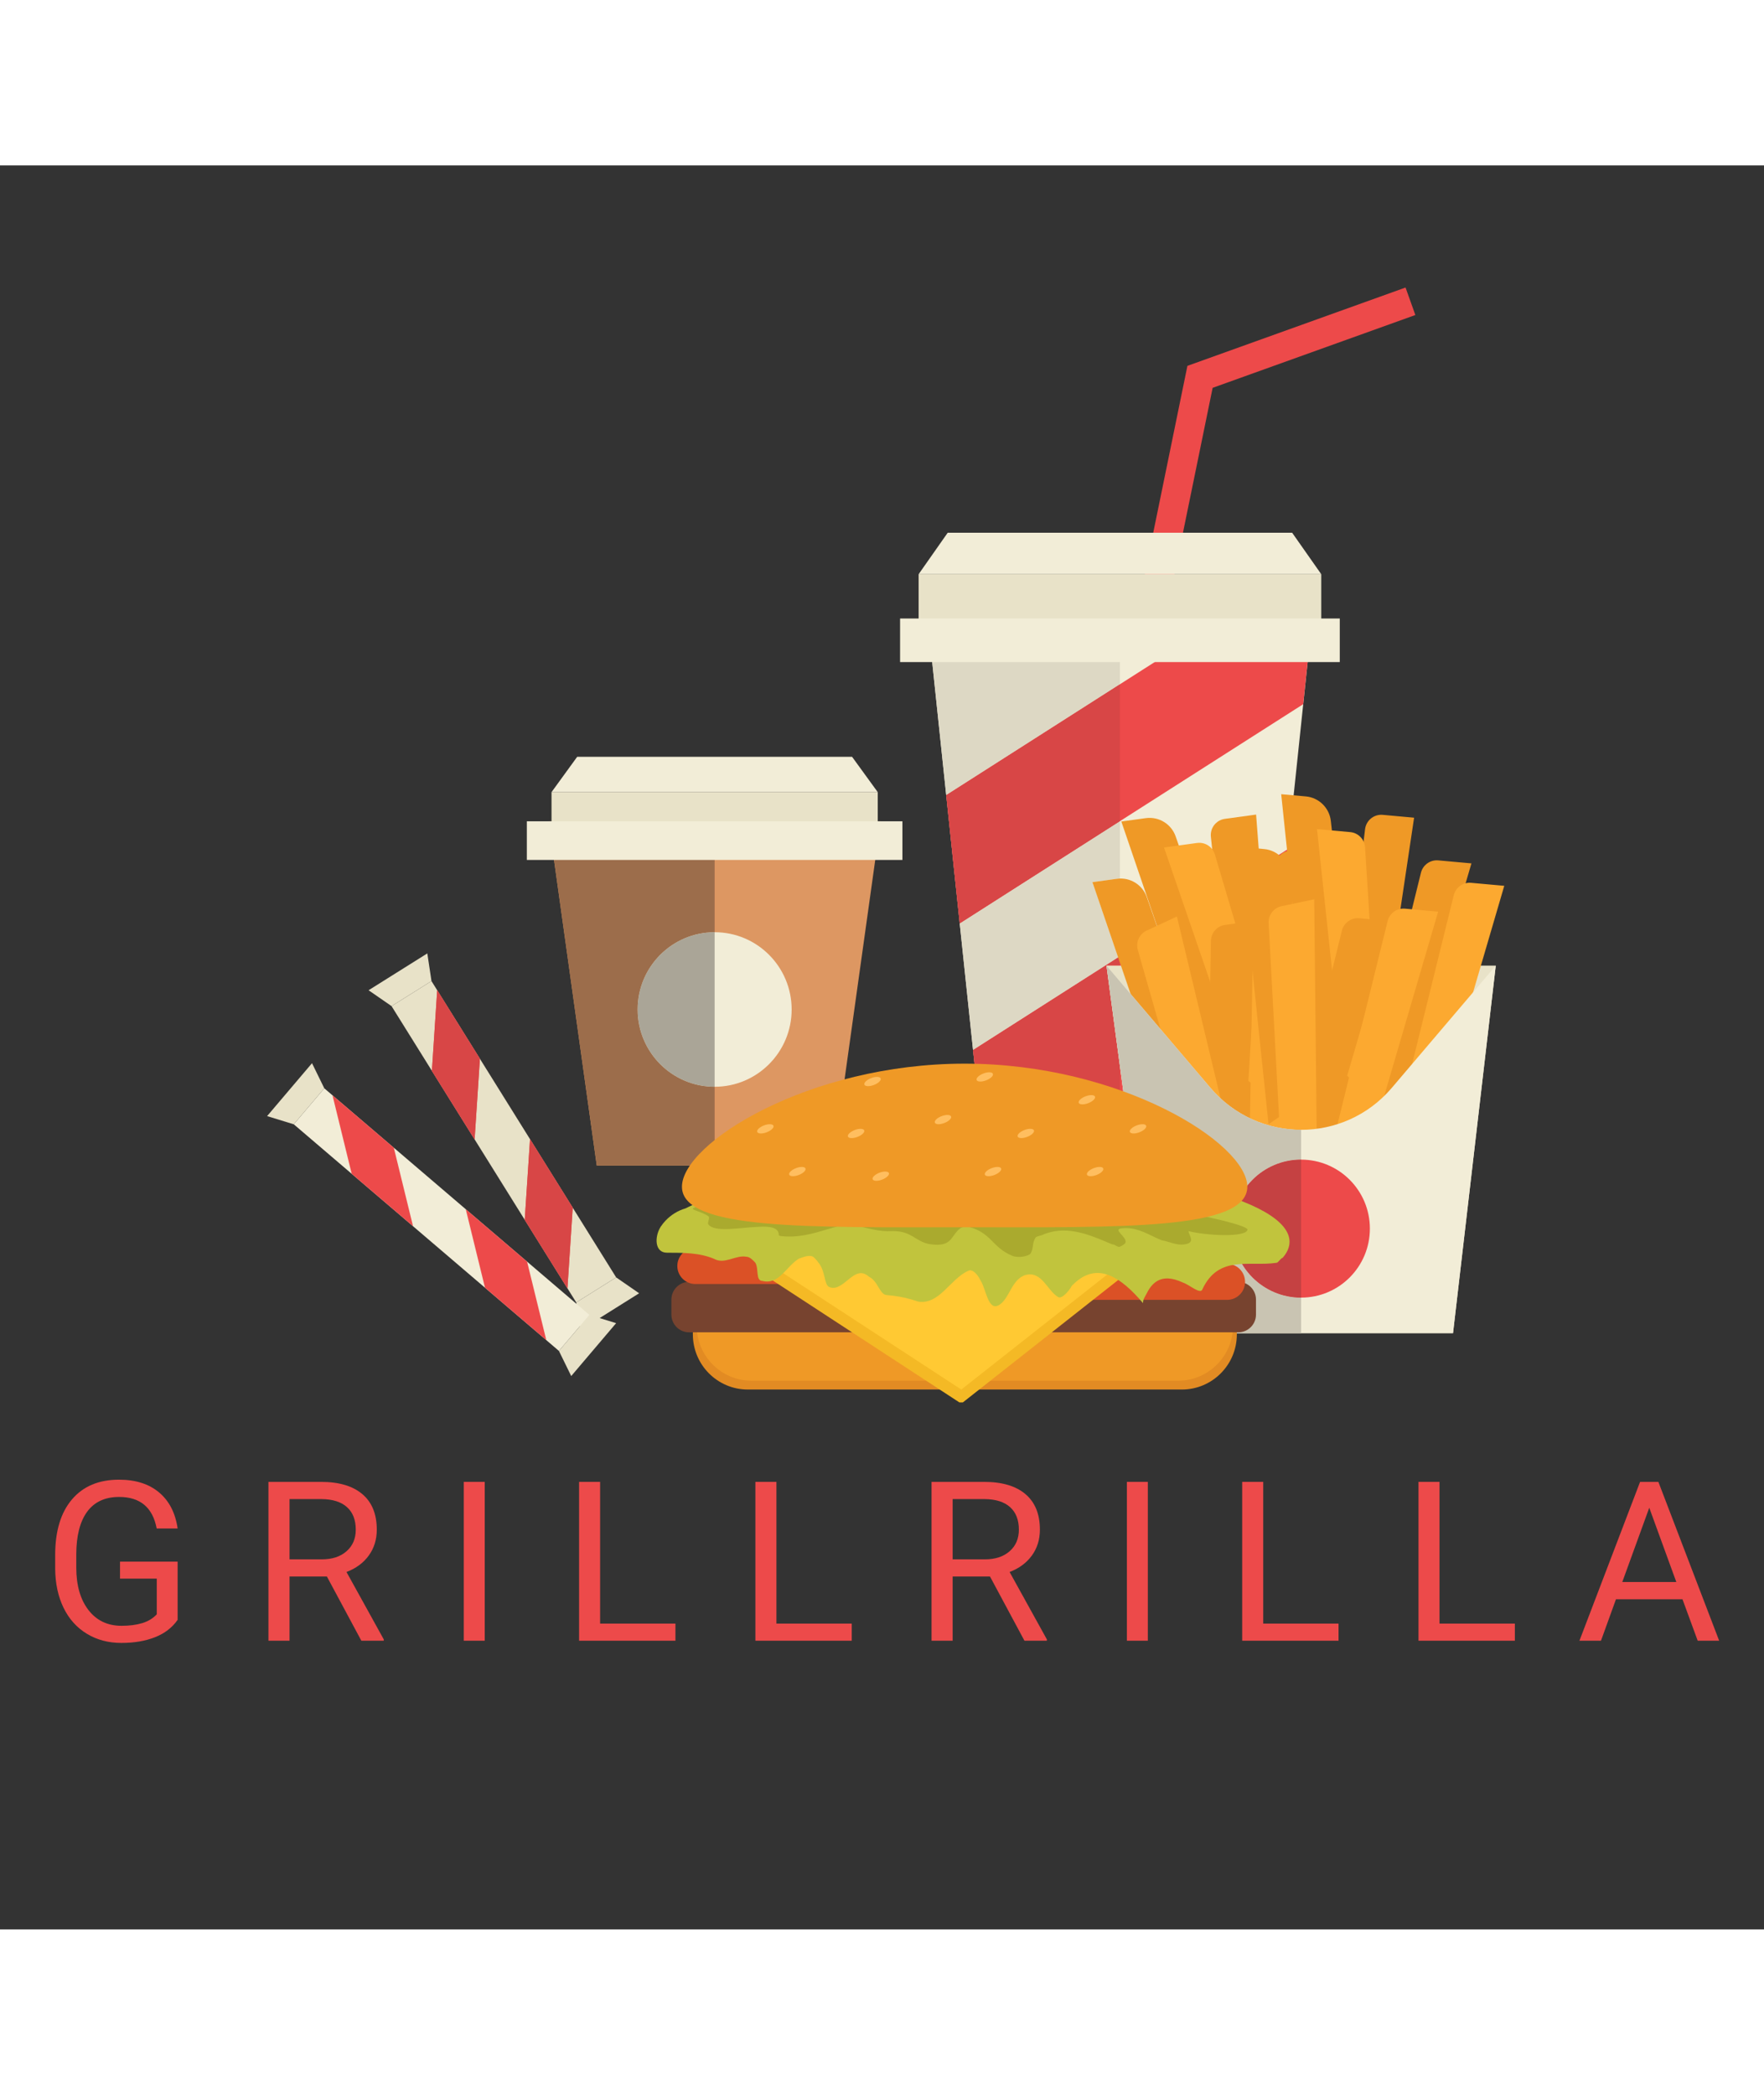 <?xml version="1.0" encoding="UTF-8"?>
<svg xmlns="http://www.w3.org/2000/svg" xmlns:xlink="http://www.w3.org/1999/xlink" width="80px" height="95px" viewBox="0 0 375 375" version="1.2">
<rect x="0" y="0" width="375" height="375" fill="#333333" stroke="none"/>
<defs>
<g>
<symbol overflow="visible" id="glyph0-0">
<path style="stroke:none;" d="M 18.734 0 L 2.312 0 L 2.312 -33.766 L 18.734 -33.766 Z M 17.484 -1.953 L 17.484 -31.797 L 11.141 -16.891 Z M 3.578 -31.516 L 3.578 -2.234 L 9.781 -16.891 Z M 4.5 -1.25 L 16.438 -1.25 L 10.453 -15.312 Z M 10.453 -18.469 L 16.438 -32.516 L 4.5 -32.516 Z M 10.453 -18.469 "/>
</symbol>
<symbol overflow="visible" id="glyph0-1">
<path style="stroke:none;" d="M 28.859 -4.438 C 27.711 -2.789 26.113 -1.562 24.062 -0.75 C 22.008 0.062 19.625 0.469 16.906 0.469 C 14.156 0.469 11.711 -0.176 9.578 -1.469 C 7.441 -2.758 5.789 -4.594 4.625 -6.969 C 3.457 -9.352 2.859 -12.117 2.828 -15.266 L 2.828 -18.203 C 2.828 -23.297 4.016 -27.238 6.391 -30.031 C 8.766 -32.832 12.098 -34.234 16.391 -34.234 C 19.922 -34.234 22.758 -33.332 24.906 -31.531 C 27.062 -29.727 28.379 -27.172 28.859 -23.859 L 24.406 -23.859 C 23.562 -28.328 20.898 -30.562 16.422 -30.562 C 13.43 -30.562 11.164 -29.516 9.625 -27.422 C 8.094 -25.328 7.32 -22.297 7.312 -18.328 L 7.312 -15.562 C 7.312 -11.77 8.176 -8.754 9.906 -6.516 C 11.633 -4.285 13.977 -3.172 16.938 -3.172 C 18.602 -3.172 20.062 -3.359 21.312 -3.734 C 22.562 -4.109 23.598 -4.734 24.422 -5.609 L 24.422 -13.203 L 16.609 -13.203 L 16.609 -16.812 L 28.859 -16.812 Z M 28.859 -4.438 "/>
</symbol>
<symbol overflow="visible" id="glyph0-2">
<path style="stroke:none;" d="M 16.312 -13.656 L 8.375 -13.656 L 8.375 0 L 3.891 0 L 3.891 -33.766 L 15.078 -33.766 C 18.879 -33.766 21.801 -32.898 23.844 -31.172 C 25.895 -29.441 26.922 -26.922 26.922 -23.609 C 26.922 -21.504 26.352 -19.672 25.219 -18.109 C 24.082 -16.547 22.504 -15.379 20.484 -14.609 L 28.406 -0.281 L 28.406 0 L 23.641 0 Z M 8.375 -17.297 L 15.219 -17.297 C 17.426 -17.297 19.18 -17.867 20.484 -19.016 C 21.797 -20.16 22.453 -21.691 22.453 -23.609 C 22.453 -25.691 21.828 -27.289 20.578 -28.406 C 19.336 -29.52 17.539 -30.086 15.188 -30.109 L 8.375 -30.109 Z M 8.375 -17.297 "/>
</symbol>
<symbol overflow="visible" id="glyph0-3">
<path style="stroke:none;" d="M 8.703 0 L 4.25 0 L 4.25 -33.766 L 8.703 -33.766 Z M 8.703 0 "/>
</symbol>
<symbol overflow="visible" id="glyph0-4">
<path style="stroke:none;" d="M 8.391 -3.641 L 24.406 -3.641 L 24.406 0 L 3.922 0 L 3.922 -33.766 L 8.391 -33.766 Z M 8.391 -3.641 "/>
</symbol>
<symbol overflow="visible" id="glyph0-5">
<path style="stroke:none;" d="M 22.562 -8.812 L 8.422 -8.812 L 5.234 0 L 0.656 0 L 13.547 -33.766 L 17.438 -33.766 L 30.359 0 L 25.797 0 Z M 9.766 -12.484 L 21.25 -12.484 L 15.5 -28.266 Z M 9.766 -12.484 "/>
</symbol>
</g>
<clipPath id="clip1">
  <path d="M 229 25.961 L 301 25.961 L 301 155 L 229 155 Z M 229 25.961 "/>
</clipPath>
<clipPath id="clip2">
  <path d="M 56.379 190 L 69 190 L 69 204 L 56.379 204 Z M 56.379 190 "/>
</clipPath>
<clipPath id="clip3">
  <path d="M 295.332 152.059 L 319.785 152.059 L 319.785 209.891 L 295.332 209.891 Z M 295.332 152.059 "/>
</clipPath>
<clipPath id="clip4">
  <path d="M 163.246 228.363 L 244.898 228.363 L 244.898 262.961 L 163.246 262.961 Z M 163.246 228.363 "/>
</clipPath>
</defs>
<g id="surface1">
<g clip-path="url(#clip1)" clip-rule="nonzero">
<path style=" stroke:none;fill-rule:nonzero;fill:rgb(92.94%,29.019%,29.019%);fill-opacity:1;" d="M 235.832 154.465 L 229.773 153.215 L 252.426 42.617 L 298.797 25.965 L 300.883 31.809 L 257.789 47.289 L 235.832 154.465 "/>
</g>
<path style=" stroke:none;fill-rule:nonzero;fill:rgb(94.899%,92.94%,84.309%);fill-opacity:1;" d="M 278.477 100.953 L 197.684 100.953 L 210.062 218.5 L 266.102 218.5 L 278.477 100.953 "/>
<path style=" stroke:none;fill-rule:nonzero;fill:rgb(92.94%,29.019%,29.019%);fill-opacity:1;" d="M 209.727 215.332 L 270.52 176.535 L 273.801 145.332 L 206.855 188.062 L 209.727 215.332 "/>
<path style=" stroke:none;fill-rule:nonzero;fill:rgb(92.94%,29.019%,29.019%);fill-opacity:1;" d="M 252.73 100.953 L 201.148 133.875 L 204.02 161.145 L 277.043 114.539 L 278.477 100.953 L 252.73 100.953 "/>
<path style=" stroke:none;fill-rule:nonzero;fill:rgb(86.67%,84.709%,76.859%);fill-opacity:1;" d="M 238.078 218.5 L 210.062 218.5 L 209.727 215.332 L 238.078 197.234 L 238.078 218.5 M 206.855 188.062 L 204.023 161.145 L 238.078 139.406 L 238.078 151.605 C 237.871 151.609 237.652 151.629 237.441 151.656 L 232.234 152.371 L 237.699 168.375 L 206.855 188.062 "/>
<path style=" stroke:none;fill-rule:nonzero;fill:rgb(84.709%,27.449%,27.449%);fill-opacity:1;" d="M 209.727 215.332 L 206.855 188.062 L 237.699 168.375 L 238.078 169.484 L 238.078 170.113 L 235.223 170.113 L 238.078 191.492 L 238.078 197.234 L 209.727 215.332 "/>
<path style=" stroke:none;fill-rule:nonzero;fill:rgb(86.67%,84.709%,76.859%);fill-opacity:1;" d="M 201.148 133.875 L 197.684 100.953 L 238.078 100.953 L 238.078 110.305 L 201.148 133.875 "/>
<path style=" stroke:none;fill-rule:nonzero;fill:rgb(84.709%,27.449%,27.449%);fill-opacity:1;" d="M 204.023 161.145 L 201.148 133.875 L 238.078 110.305 L 238.078 139.406 L 204.02 161.145 "/>
<path style=" stroke:none;fill-rule:nonzero;fill:rgb(90.979%,88.629%,78.429%);fill-opacity:1;" d="M 280.879 86.906 L 195.285 86.906 L 195.285 97.875 L 280.879 97.875 L 280.879 86.906 "/>
<path style=" stroke:none;fill-rule:nonzero;fill:rgb(94.899%,92.94%,84.309%);fill-opacity:1;" d="M 280.879 86.906 L 195.285 86.906 L 201.469 78.09 L 274.691 78.09 L 280.879 86.906 "/>
<path style=" stroke:none;fill-rule:nonzero;fill:rgb(94.899%,92.94%,84.309%);fill-opacity:1;" d="M 284.816 105.586 L 191.344 105.586 L 191.344 96.324 L 284.816 96.324 L 284.816 105.586 "/>
<path style=" stroke:none;fill-rule:nonzero;fill:rgb(90.979%,88.629%,78.429%);fill-opacity:1;" d="M 122.5 241.715 L 83.238 178.723 L 91.727 173.398 L 130.988 236.391 L 122.5 241.715 "/>
<path style=" stroke:none;fill-rule:nonzero;fill:rgb(92.94%,29.019%,29.019%);fill-opacity:1;" d="M 102.02 189.91 L 92.941 175.344 L 91.816 192.484 L 100.895 207.051 L 102.02 189.91 "/>
<path style=" stroke:none;fill-rule:nonzero;fill:rgb(92.94%,29.019%,29.019%);fill-opacity:1;" d="M 121.754 221.574 L 112.676 207.004 L 111.551 224.148 L 120.629 238.715 L 121.754 221.574 "/>
<path style=" stroke:none;fill-rule:nonzero;fill:rgb(83.139%,80.779%,71.759%);fill-opacity:1;" d="M 100.895 207.051 L 102.02 189.91 L 100.895 207.051 "/>
<path style=" stroke:none;fill-rule:nonzero;fill:rgb(84.709%,27.449%,27.449%);fill-opacity:1;" d="M 100.895 207.051 L 91.816 192.484 L 92.941 175.344 L 102.02 189.91 L 100.895 207.051 "/>
<path style=" stroke:none;fill-rule:nonzero;fill:rgb(83.139%,80.779%,71.759%);fill-opacity:1;" d="M 120.629 238.715 L 121.754 221.574 L 120.629 238.715 "/>
<path style=" stroke:none;fill-rule:nonzero;fill:rgb(84.709%,27.449%,27.449%);fill-opacity:1;" d="M 120.629 238.715 L 111.551 224.148 L 112.676 207.004 L 121.754 221.574 L 120.629 238.715 "/>
<path style=" stroke:none;fill-rule:nonzero;fill:rgb(90.979%,88.629%,78.429%);fill-opacity:1;" d="M 123.387 247.598 L 122.5 241.715 L 130.988 236.391 L 135.871 239.766 L 123.387 247.598 "/>
<path style=" stroke:none;fill-rule:nonzero;fill:rgb(90.979%,88.629%,78.429%);fill-opacity:1;" d="M 78.355 175.348 L 83.238 178.723 L 91.727 173.398 L 90.84 167.516 L 78.355 175.348 "/>
<path style=" stroke:none;fill-rule:nonzero;fill:rgb(94.899%,92.94%,84.309%);fill-opacity:1;" d="M 118.82 252.02 L 62.449 203.844 L 68.941 196.195 L 125.312 244.375 L 118.82 252.02 "/>
<path style=" stroke:none;fill-rule:nonzero;fill:rgb(92.94%,29.019%,29.019%);fill-opacity:1;" d="M 83.719 208.824 L 70.684 197.684 L 74.766 214.371 L 87.805 225.512 L 83.719 208.824 "/>
<path style=" stroke:none;fill-rule:nonzero;fill:rgb(92.94%,29.019%,29.019%);fill-opacity:1;" d="M 112.051 233.043 L 99.016 221.902 L 103.102 238.586 L 116.137 249.727 L 112.051 233.043 "/>
<path style=" stroke:none;fill-rule:nonzero;fill:rgb(90.979%,88.629%,78.429%);fill-opacity:1;" d="M 121.434 257.359 L 118.82 252.02 L 125.312 244.375 L 130.98 246.117 L 121.434 257.359 "/>
<g clip-path="url(#clip2)" clip-rule="nonzero">
<path style=" stroke:none;fill-rule:nonzero;fill:rgb(90.979%,88.629%,78.429%);fill-opacity:1;" d="M 56.781 202.102 L 62.449 203.844 L 68.941 196.195 L 66.328 190.855 L 56.781 202.102 "/>
</g>
<path style=" stroke:none;fill-rule:nonzero;fill:rgb(86.67%,59.219%,38.429%);fill-opacity:1;" d="M 126.859 212.602 L 176.984 212.602 L 187.211 139.434 L 116.629 139.434 L 126.859 212.602 "/>
<path style=" stroke:none;fill-rule:nonzero;fill:rgb(94.899%,92.94%,84.309%);fill-opacity:1;" d="M 168.293 179.441 C 168.293 188.512 160.961 195.867 151.922 195.867 C 142.879 195.867 135.547 188.512 135.547 179.441 C 135.547 170.367 142.879 163.012 151.922 163.012 C 160.961 163.012 168.293 170.367 168.293 179.441 "/>
<path style=" stroke:none;fill-rule:nonzero;fill:rgb(61.179%,42.749%,29.41%);fill-opacity:1;" d="M 151.922 212.602 L 126.859 212.602 L 117.203 143.543 L 151.922 143.543 L 151.922 163.012 C 142.879 163.012 135.547 170.367 135.547 179.441 C 135.547 188.512 142.879 195.867 151.922 195.867 L 151.922 212.602 "/>
<path style=" stroke:none;fill-rule:nonzero;fill:rgb(66.669%,64.709%,59.219%);fill-opacity:1;" d="M 151.922 195.867 C 142.879 195.867 135.547 188.512 135.547 179.441 C 135.547 170.367 142.879 163.012 151.922 163.012 L 151.922 195.867 "/>
<path style=" stroke:none;fill-rule:nonzero;fill:rgb(90.979%,88.629%,78.429%);fill-opacity:1;" d="M 117.246 144.762 L 186.594 144.762 L 186.594 133.234 L 117.246 133.234 L 117.246 144.762 "/>
<path style=" stroke:none;fill-rule:nonzero;fill:rgb(94.899%,92.94%,84.309%);fill-opacity:1;" d="M 122.699 125.727 L 181.141 125.727 L 186.594 133.234 L 117.246 133.234 L 122.699 125.727 "/>
<path style=" stroke:none;fill-rule:nonzero;fill:rgb(94.899%,92.94%,84.309%);fill-opacity:1;" d="M 112 147.648 L 191.84 147.648 L 191.84 139.434 L 112 139.434 L 112 147.648 "/>
<path style=" stroke:none;fill-rule:nonzero;fill:rgb(90.979%,88.629%,78.429%);fill-opacity:1;" d="M 235.223 170.113 L 245.676 248.242 L 308.891 248.242 L 317.977 170.113 L 235.223 170.113 "/>
<path style=" stroke:none;fill-rule:nonzero;fill:rgb(93.729%,59.999%,14.899%);fill-opacity:1;" d="M 277.965 196.453 L 281.074 144.738 L 274.055 145.699 C 272.355 145.934 271.082 147.371 271.055 149.094 L 270.098 204.965 L 277.965 196.453 "/>
<path style=" stroke:none;fill-rule:nonzero;fill:rgb(93.729%,59.999%,14.899%);fill-opacity:1;" d="M 272.613 210.988 L 267.027 138.004 L 260.395 138.914 C 258.535 139.168 257.215 140.863 257.414 142.734 L 264.191 207.027 L 272.613 210.988 "/>
<path style=" stroke:none;fill-rule:nonzero;fill:rgb(93.729%,59.999%,14.899%);fill-opacity:1;" d="M 258.09 196.594 L 243.793 155.559 C 242.871 152.906 240.211 151.277 237.441 151.656 L 232.234 152.371 L 251.391 208.461 L 256.852 202.555 C 258.332 200.953 258.809 198.66 258.09 196.594 "/>
<path style=" stroke:none;fill-rule:nonzero;fill:rgb(93.729%,59.999%,14.899%);fill-opacity:1;" d="M 264.234 183.699 L 249.934 142.664 C 249.012 140.012 246.355 138.383 243.582 138.762 L 238.379 139.477 L 257.531 195.57 L 262.992 189.664 C 264.473 188.059 264.949 185.766 264.234 183.699 "/>
<path style=" stroke:none;fill-rule:nonzero;fill:rgb(98.819%,66.269%,18.819%);fill-opacity:1;" d="M 285.836 199.535 L 288.941 147.816 L 281.922 148.781 C 280.223 149.016 278.949 150.457 278.922 152.172 L 277.965 208.047 L 285.836 199.535 "/>
<path style=" stroke:none;fill-rule:nonzero;fill:rgb(98.819%,66.269%,18.819%);fill-opacity:1;" d="M 264.281 193.98 L 247.453 145.004 L 254.473 144.039 C 256.168 143.809 257.781 144.852 258.27 146.496 L 274.141 200.062 L 264.281 193.98 "/>
<path style=" stroke:none;fill-rule:nonzero;fill:rgb(93.729%,59.999%,14.899%);fill-opacity:1;" d="M 264.332 212.211 L 267.441 160.496 L 260.422 161.461 C 258.727 161.691 257.449 163.133 257.422 164.852 L 256.465 220.723 L 264.332 212.211 "/>
<path style=" stroke:none;fill-rule:nonzero;fill:rgb(98.819%,66.269%,18.819%);fill-opacity:1;" d="M 273.359 208.039 L 276.465 156.328 L 269.445 157.289 C 267.75 157.527 266.477 158.965 266.445 160.684 L 265.488 216.551 L 273.359 208.039 "/>
<path style=" stroke:none;fill-rule:nonzero;fill:rgb(98.819%,66.269%,18.819%);fill-opacity:1;" d="M 262.281 210.047 L 250.195 159.676 L 243.766 162.66 C 242.211 163.375 241.41 165.129 241.883 166.781 L 257.234 220.496 L 262.281 210.047 "/>
<path style=" stroke:none;fill-rule:nonzero;fill:rgb(93.729%,59.999%,14.899%);fill-opacity:1;" d="M 298.25 198.086 L 312.805 148.379 L 305.75 147.742 C 304.043 147.59 302.48 148.707 302.07 150.375 L 288.684 204.613 L 298.25 198.086 "/>
<path style=" stroke:none;fill-rule:nonzero;fill:rgb(93.729%,59.999%,14.899%);fill-opacity:1;" d="M 289.789 211.051 L 300.617 138.668 L 293.949 138.062 C 292.082 137.895 290.414 139.246 290.191 141.117 L 282.465 205.301 L 289.789 211.051 "/>
<path style=" stroke:none;fill-rule:nonzero;fill:rgb(93.729%,59.999%,14.899%);fill-opacity:1;" d="M 278.844 193.766 L 274.059 150.559 C 273.75 147.77 271.523 145.586 268.734 145.332 L 263.504 144.859 L 269.672 203.832 L 276.305 199.301 C 278.109 198.066 279.086 195.941 278.844 193.766 "/>
<path style=" stroke:none;fill-rule:nonzero;fill:rgb(93.729%,59.999%,14.899%);fill-opacity:1;" d="M 287.703 182.574 L 282.918 139.371 C 282.609 136.582 280.383 134.395 277.598 134.141 L 272.363 133.672 L 278.531 192.641 L 285.168 188.109 C 286.969 186.879 287.949 184.75 287.703 182.574 "/>
<g clip-path="url(#clip3)" clip-rule="nonzero">
<path style=" stroke:none;fill-rule:nonzero;fill:rgb(98.819%,66.269%,18.819%);fill-opacity:1;" d="M 305.23 202.855 L 319.785 153.148 L 312.73 152.512 C 311.023 152.359 309.461 153.477 309.051 155.145 L 295.664 209.387 L 305.23 202.855 "/>
</g>
<path style=" stroke:none;fill-rule:nonzero;fill:rgb(98.819%,66.269%,18.819%);fill-opacity:1;" d="M 285.465 192.609 L 279.977 141.094 L 287.035 141.73 C 288.742 141.883 290.082 143.262 290.188 144.98 L 293.719 200.746 L 285.465 192.609 "/>
<path style=" stroke:none;fill-rule:nonzero;fill:rgb(93.729%,59.999%,14.899%);fill-opacity:1;" d="M 281.449 210.387 L 296.008 160.684 L 288.953 160.043 C 287.246 159.891 285.68 161.008 285.27 162.676 L 271.883 216.918 L 281.449 210.387 "/>
<path style=" stroke:none;fill-rule:nonzero;fill:rgb(98.819%,66.269%,18.819%);fill-opacity:1;" d="M 291.176 208.348 L 305.73 158.641 L 298.676 158.004 C 296.969 157.852 295.406 158.969 294.992 160.637 L 281.609 214.879 L 291.176 208.348 "/>
<path style=" stroke:none;fill-rule:nonzero;fill:rgb(98.819%,66.269%,18.819%);fill-opacity:1;" d="M 279.93 207.816 L 279.383 156.012 L 272.449 157.473 C 270.773 157.828 269.602 159.355 269.691 161.07 L 272.684 216.871 L 279.93 207.816 "/>
<path style=" stroke:none;fill-rule:nonzero;fill:rgb(94.899%,92.94%,84.309%);fill-opacity:1;" d="M 235.223 170.113 L 245.676 248.242 L 308.891 248.242 L 317.977 170.113 L 295.879 196.094 C 285.758 207.992 267.438 207.992 257.32 196.094 L 235.223 170.113 "/>
<path style=" stroke:none;fill-rule:nonzero;fill:rgb(92.94%,29.019%,29.019%);fill-opacity:1;" d="M 291.215 226.02 C 291.215 234.121 284.672 240.688 276.598 240.688 C 268.523 240.688 261.98 234.121 261.98 226.02 C 261.98 217.922 268.523 211.355 276.598 211.355 C 284.672 211.355 291.215 217.922 291.215 226.02 "/>
<path style=" stroke:none;fill-rule:nonzero;fill:rgb(82.75%,82.349%,82.349%);fill-opacity:1;" d="M 276.598 248.242 L 245.676 248.242 L 241.695 218.5 L 245.676 248.242 L 276.598 248.242 "/>
<path style=" stroke:none;fill-rule:nonzero;fill:rgb(78.819%,76.859%,69.8%);fill-opacity:1;" d="M 241.695 218.5 L 238.789 196.785 L 241.695 218.5 "/>
<path style=" stroke:none;fill-rule:nonzero;fill:rgb(77.249%,25.49%,25.879%);fill-opacity:1;" d="M 238.789 196.785 L 238.078 191.492 L 238.078 191.484 L 238.789 196.785 "/>
<path style=" stroke:none;fill-rule:nonzero;fill:rgb(70.589%,24.309%,24.309%);fill-opacity:1;" d="M 238.078 191.492 L 235.223 170.113 L 238.078 191.484 L 238.078 191.492 "/>
<path style=" stroke:none;fill-rule:nonzero;fill:rgb(78.819%,76.859%,69.8%);fill-opacity:1;" d="M 276.598 248.242 L 245.676 248.242 L 241.695 218.5 L 238.789 196.785 L 238.078 191.484 L 235.223 170.113 L 257.32 196.094 C 262.379 202.043 269.488 205.016 276.598 205.016 L 276.598 211.355 C 268.523 211.355 261.98 217.922 261.98 226.02 C 261.98 234.121 268.523 240.688 276.598 240.688 L 276.598 248.242 "/>
<path style=" stroke:none;fill-rule:nonzero;fill:rgb(77.249%,25.49%,25.879%);fill-opacity:1;" d="M 276.598 240.688 C 268.523 240.688 261.98 234.121 261.98 226.02 C 261.98 217.922 268.523 211.355 276.598 211.355 L 276.598 240.688 "/>
<path style=" stroke:none;fill-rule:nonzero;fill:rgb(88.629%,54.509%,13.73%);fill-opacity:1;" d="M 158.977 260.227 L 251.246 260.227 C 257.699 260.227 262.934 254.977 262.934 248.5 L 262.934 246.023 L 147.293 246.023 L 147.293 248.5 C 147.293 254.977 152.523 260.227 158.977 260.227 "/>
<path style=" stroke:none;fill-rule:nonzero;fill:rgb(93.729%,59.999%,14.899%);fill-opacity:1;" d="M 159.777 258.352 L 250.445 258.352 C 256.898 258.352 262.133 253.102 262.133 246.625 L 262.133 244.148 L 148.094 244.148 L 148.094 246.625 C 148.094 253.102 153.324 258.352 159.777 258.352 "/>
<path style=" stroke:none;fill-rule:nonzero;fill:rgb(46.669%,26.27%,18.43%);fill-opacity:1;" d="M 146.488 248.066 L 263.238 248.066 C 265.316 248.066 267.004 246.379 267.004 244.293 L 267.004 241.113 C 267.004 239.027 265.316 237.34 263.238 237.34 L 146.488 237.34 C 144.414 237.34 142.727 239.027 142.727 241.113 L 142.727 244.293 C 142.727 246.379 144.414 248.066 146.488 248.066 "/>
<path style=" stroke:none;fill-rule:nonzero;fill:rgb(85.88%,31.76%,14.899%);fill-opacity:1;" d="M 227.574 233.508 L 260.863 233.508 C 262.969 233.508 264.68 235.219 264.68 237.34 C 264.68 239.453 262.969 241.168 260.863 241.168 L 227.574 241.168 C 225.465 241.168 223.754 239.453 223.754 237.34 C 223.754 235.219 225.465 233.508 227.574 233.508 "/>
<path style=" stroke:none;fill-rule:nonzero;fill:rgb(85.88%,31.76%,14.899%);fill-opacity:1;" d="M 147.809 230.133 L 181.098 230.133 C 183.207 230.133 184.918 231.848 184.918 233.961 C 184.918 236.078 183.207 237.797 181.098 237.797 L 147.809 237.797 C 145.699 237.797 143.988 236.078 143.988 233.961 C 143.988 231.848 145.699 230.133 147.809 230.133 "/>
<g clip-path="url(#clip4)" clip-rule="nonzero">
<path style=" stroke:none;fill-rule:nonzero;fill:rgb(95.689%,72.549%,14.51%);fill-opacity:1;" d="M 244.219 231.82 L 204.355 263.227 L 163.34 236.438 L 163.34 233.434 L 244.219 228.816 L 244.219 231.82 "/>
</g>
<path style=" stroke:none;fill-rule:nonzero;fill:rgb(100%,78.819%,20%);fill-opacity:1;" d="M 244.219 228.816 L 204.355 260.227 L 163.34 233.434 L 172.914 215.363 L 234.637 215.363 L 244.219 228.816 "/>
<path style=" stroke:none;fill-rule:nonzero;fill:rgb(75.69%,76.859%,23.92%);fill-opacity:1;" d="M 274.137 228.82 C 274.137 229.594 273.914 230.355 273.488 231.098 C 273.277 231.473 273.012 231.84 272.695 232.203 C 272.121 232.43 271.738 233.289 271.352 233.289 C 265.605 234.145 259.09 231.57 255.637 238.863 C 255.254 240.152 252.957 238.008 251.559 237.523 C 250.961 237.242 250.363 237.016 249.793 236.855 C 247.871 236.332 246.129 236.59 244.754 238.246 C 244.406 238.66 244.09 239.164 243.793 239.762 C 243.371 240.582 242.988 241.008 242.988 241.867 C 238.105 236.078 233.648 233.664 229.293 236.895 C 228.809 237.254 228.324 237.684 227.844 238.18 C 227.273 239.293 225.738 241.008 224.973 240.582 C 222.676 239.293 221.523 235.004 218.074 235.863 C 215.008 236.719 214.625 241.008 212.324 242.297 C 210.027 243.586 209.641 238.863 208.465 237.074 C 208.254 236.645 208.012 236.238 207.727 235.863 C 207.344 235.434 206.578 234.574 205.812 235.004 C 201.977 236.719 199.676 242.297 195.172 241.523 C 194.66 241.363 194.156 241.195 193.637 241.051 C 192.082 240.594 190.43 240.312 188.559 240.152 C 187.027 240.152 186.645 237.148 184.746 236.262 C 184.219 235.789 183.73 235.551 183.25 235.496 C 180.875 235.219 178.852 239.504 176.297 238.438 C 175.145 238.008 175.531 235.004 173.934 233.184 C 173.645 232.762 173.293 232.355 172.848 232 C 172.078 231.57 170.93 232 169.781 232.43 C 167.098 234.145 165.566 238.008 162.113 237.148 C 160.582 237.148 161.348 234.574 160.582 233.289 C 160.199 232.859 159.43 232 158.664 232 C 156.363 231.57 154.062 233.719 151.766 232.43 C 148.699 231.141 145.25 231.141 141.797 231.141 C 139.117 231.141 139.117 227.711 140.461 225.605 C 140.766 225.148 141.113 224.719 141.488 224.316 C 142.629 223.121 144.082 222.195 145.727 221.719 C 146.203 221.477 146.699 221.242 147.219 221.012 C 158.656 215.906 180.961 212.438 206.602 212.438 C 243.898 212.438 274.137 219.773 274.137 228.82 "/>
<path style=" stroke:none;fill-rule:nonzero;fill:rgb(66.669%,66.669%,18.039%);fill-opacity:1;" d="M 150.703 223.5 C 150.895 223.98 150.367 224.594 150.562 225.078 C 151.723 226.875 157.168 225.836 160.723 225.668 C 161.266 225.629 161.789 225.605 162.273 225.605 C 164.215 225.602 165.598 226.004 165.562 227.465 C 165.852 227.633 166.527 227.664 166.867 227.68 C 167.422 227.715 167.973 227.719 168.512 227.695 C 172.09 227.551 175.34 226.234 178.738 225.359 C 179.309 225.215 179.879 225.082 180.445 225.031 C 183.281 225.562 185.91 226.523 188.57 226.562 C 189.012 226.57 189.461 226.555 189.953 226.543 C 193.855 226.598 194.582 228.695 197.477 229.293 C 201.547 229.961 202.012 228.43 203.137 226.961 C 203.363 226.664 203.621 226.371 203.945 226.113 C 204.406 225.617 205.465 225.504 206.094 225.688 C 210.82 227.004 210.926 230.023 215.176 231.789 C 216.383 232.32 218.551 231.934 219.078 231.324 C 219.75 230.242 219.406 229.113 220.082 228.031 C 220.176 227.715 220.898 227.586 221.441 227.422 C 226.281 225.223 231.105 227.121 235.117 228.809 C 235.566 228.996 236 229.18 236.426 229.359 C 237.102 229.387 237.293 229.871 237.969 229.898 C 238.355 229.758 239.172 229.316 239.266 229 C 239.648 227.75 236.367 226.18 238.484 225.953 C 241.348 225.676 243.367 226.855 245.609 227.902 C 246.055 228.109 246.512 228.316 246.988 228.504 C 248.57 228.762 250.02 229.621 251.801 229.375 C 254.309 229.004 252.711 227.508 252.66 226.555 C 256.469 227.508 264.816 227.949 265.195 226.266 C 265.574 224.586 231.391 218.012 208.816 217.055 C 180.082 215.836 155.297 218.676 147.617 221.555 C 146.297 222.051 149.348 222.328 150.703 223.5 "/>
<path style=" stroke:none;fill-rule:nonzero;fill:rgb(100%,74.509%,37.25%);fill-opacity:1;" d="M 250.488 214.84 C 250.609 215.258 249.93 215.879 248.973 216.227 C 248.012 216.578 247.137 216.52 247.016 216.105 C 246.895 215.688 247.574 215.066 248.531 214.719 C 249.492 214.367 250.367 214.422 250.488 214.84 "/>
<path style=" stroke:none;fill-rule:nonzero;fill:rgb(93.729%,59.999%,14.899%);fill-opacity:1;" d="M 265.16 217.117 C 265.16 226.355 238.258 225.734 205.066 225.734 C 171.879 225.734 144.973 226.355 144.973 217.117 C 144.973 207.879 171.879 190.953 205.066 190.953 C 238.258 190.953 265.16 207.879 265.16 217.117 "/>
<path style=" stroke:none;fill-rule:nonzero;fill:rgb(100%,74.509%,37.25%);fill-opacity:1;" d="M 234.543 213.262 C 234.66 213.68 233.984 214.301 233.023 214.648 C 232.066 214.996 231.188 214.941 231.066 214.527 C 230.945 214.109 231.625 213.488 232.586 213.141 C 233.543 212.789 234.422 212.844 234.543 213.262 "/>
<path style=" stroke:none;fill-rule:nonzero;fill:rgb(100%,74.509%,37.25%);fill-opacity:1;" d="M 243.668 204.18 C 243.789 204.598 243.105 205.219 242.148 205.57 C 241.191 205.918 240.316 205.859 240.191 205.441 C 240.07 205.027 240.754 204.406 241.711 204.055 C 242.668 203.707 243.547 203.762 243.668 204.18 "/>
<path style=" stroke:none;fill-rule:nonzero;fill:rgb(100%,74.509%,37.25%);fill-opacity:1;" d="M 232.793 197.992 C 232.91 198.41 232.23 199.031 231.273 199.379 C 230.316 199.73 229.438 199.672 229.316 199.258 C 229.195 198.84 229.875 198.219 230.832 197.871 C 231.793 197.52 232.668 197.574 232.793 197.992 "/>
<path style=" stroke:none;fill-rule:nonzero;fill:rgb(100%,74.509%,37.25%);fill-opacity:1;" d="M 202.195 202.211 C 202.32 202.629 201.641 203.25 200.68 203.598 C 199.719 203.945 198.848 203.891 198.727 203.473 C 198.605 203.055 199.281 202.434 200.242 202.086 C 201.199 201.738 202.078 201.793 202.195 202.211 "/>
<path style=" stroke:none;fill-rule:nonzero;fill:rgb(100%,74.509%,37.25%);fill-opacity:1;" d="M 164.438 204.18 C 164.562 204.598 163.879 205.219 162.922 205.57 C 161.961 205.918 161.086 205.859 160.965 205.441 C 160.844 205.027 161.523 204.406 162.48 204.055 C 163.441 203.707 164.316 203.762 164.438 204.18 "/>
<path style=" stroke:none;fill-rule:nonzero;fill:rgb(100%,74.509%,37.25%);fill-opacity:1;" d="M 183.727 205.164 C 183.848 205.586 183.168 206.203 182.207 206.555 C 181.25 206.902 180.375 206.844 180.25 206.43 C 180.129 206.012 180.812 205.391 181.77 205.043 C 182.727 204.691 183.605 204.746 183.727 205.164 "/>
<path style=" stroke:none;fill-rule:nonzero;fill:rgb(100%,74.509%,37.25%);fill-opacity:1;" d="M 212.836 213.262 C 212.957 213.68 212.273 214.301 211.32 214.648 C 210.359 214.996 209.484 214.941 209.359 214.527 C 209.238 214.109 209.922 213.488 210.879 213.141 C 211.836 212.789 212.715 212.844 212.836 213.262 "/>
<path style=" stroke:none;fill-rule:nonzero;fill:rgb(100%,74.509%,37.25%);fill-opacity:1;" d="M 211.082 193.141 C 211.207 193.559 210.527 194.18 209.566 194.527 C 208.605 194.879 207.73 194.824 207.609 194.406 C 207.492 193.988 208.168 193.367 209.125 193.02 C 210.086 192.668 210.961 192.723 211.082 193.141 "/>
<path style=" stroke:none;fill-rule:nonzero;fill:rgb(100%,74.509%,37.25%);fill-opacity:1;" d="M 219.809 205.156 C 219.93 205.574 219.25 206.195 218.293 206.547 C 217.332 206.895 216.457 206.84 216.336 206.422 C 216.211 206.004 216.895 205.383 217.855 205.035 C 218.812 204.688 219.688 204.742 219.809 205.156 "/>
<path style=" stroke:none;fill-rule:nonzero;fill:rgb(100%,74.509%,37.25%);fill-opacity:1;" d="M 188.977 214.242 C 189.098 214.656 188.418 215.277 187.461 215.629 C 186.5 215.977 185.625 215.918 185.504 215.504 C 185.383 215.086 186.062 214.465 187.023 214.113 C 187.98 213.766 188.855 213.824 188.977 214.242 "/>
<path style=" stroke:none;fill-rule:nonzero;fill:rgb(100%,74.509%,37.25%);fill-opacity:1;" d="M 187.227 194.121 C 187.348 194.539 186.668 195.16 185.707 195.508 C 184.75 195.855 183.871 195.801 183.754 195.383 C 183.633 194.969 184.312 194.348 185.27 193.996 C 186.23 193.645 187.105 193.703 187.227 194.121 "/>
<path style=" stroke:none;fill-rule:nonzero;fill:rgb(100%,74.509%,37.25%);fill-opacity:1;" d="M 171.242 213.262 C 171.363 213.68 170.688 214.301 169.727 214.648 C 168.766 214.996 167.891 214.941 167.773 214.527 C 167.648 214.109 168.328 213.488 169.289 213.141 C 170.246 212.789 171.121 212.844 171.242 213.262 "/>
<g style="fill:rgb(92.94%,29.019%,29.019%);fill-opacity:1;">
  <use xlink:href="#glyph0-1" x="8.903" y="313.625"/>
</g>
<g style="fill:rgb(92.94%,29.019%,29.019%);fill-opacity:1;">
  <use xlink:href="#glyph0-2" x="53.177" y="313.625"/>
</g>
<g style="fill:rgb(92.94%,29.019%,29.019%);fill-opacity:1;">
  <use xlink:href="#glyph0-3" x="94.344" y="313.625"/>
</g>
<g style="fill:rgb(92.94%,29.019%,29.019%);fill-opacity:1;">
  <use xlink:href="#glyph0-4" x="119.184" y="313.625"/>
</g>
<g style="fill:rgb(92.94%,29.019%,29.019%);fill-opacity:1;">
  <use xlink:href="#glyph0-4" x="156.664" y="313.625"/>
</g>
<g style="fill:rgb(92.94%,29.019%,29.019%);fill-opacity:1;">
  <use xlink:href="#glyph0-2" x="194.143" y="313.625"/>
</g>
<g style="fill:rgb(92.94%,29.019%,29.019%);fill-opacity:1;">
  <use xlink:href="#glyph0-3" x="235.31" y="313.625"/>
</g>
<g style="fill:rgb(92.94%,29.019%,29.019%);fill-opacity:1;">
  <use xlink:href="#glyph0-4" x="260.15" y="313.625"/>
</g>
<g style="fill:rgb(92.94%,29.019%,29.019%);fill-opacity:1;">
  <use xlink:href="#glyph0-4" x="297.63" y="313.625"/>
</g>
<g style="fill:rgb(92.94%,29.019%,29.019%);fill-opacity:1;">
  <use xlink:href="#glyph0-5" x="335.109" y="313.625"/>
</g>
</g>
</svg>
